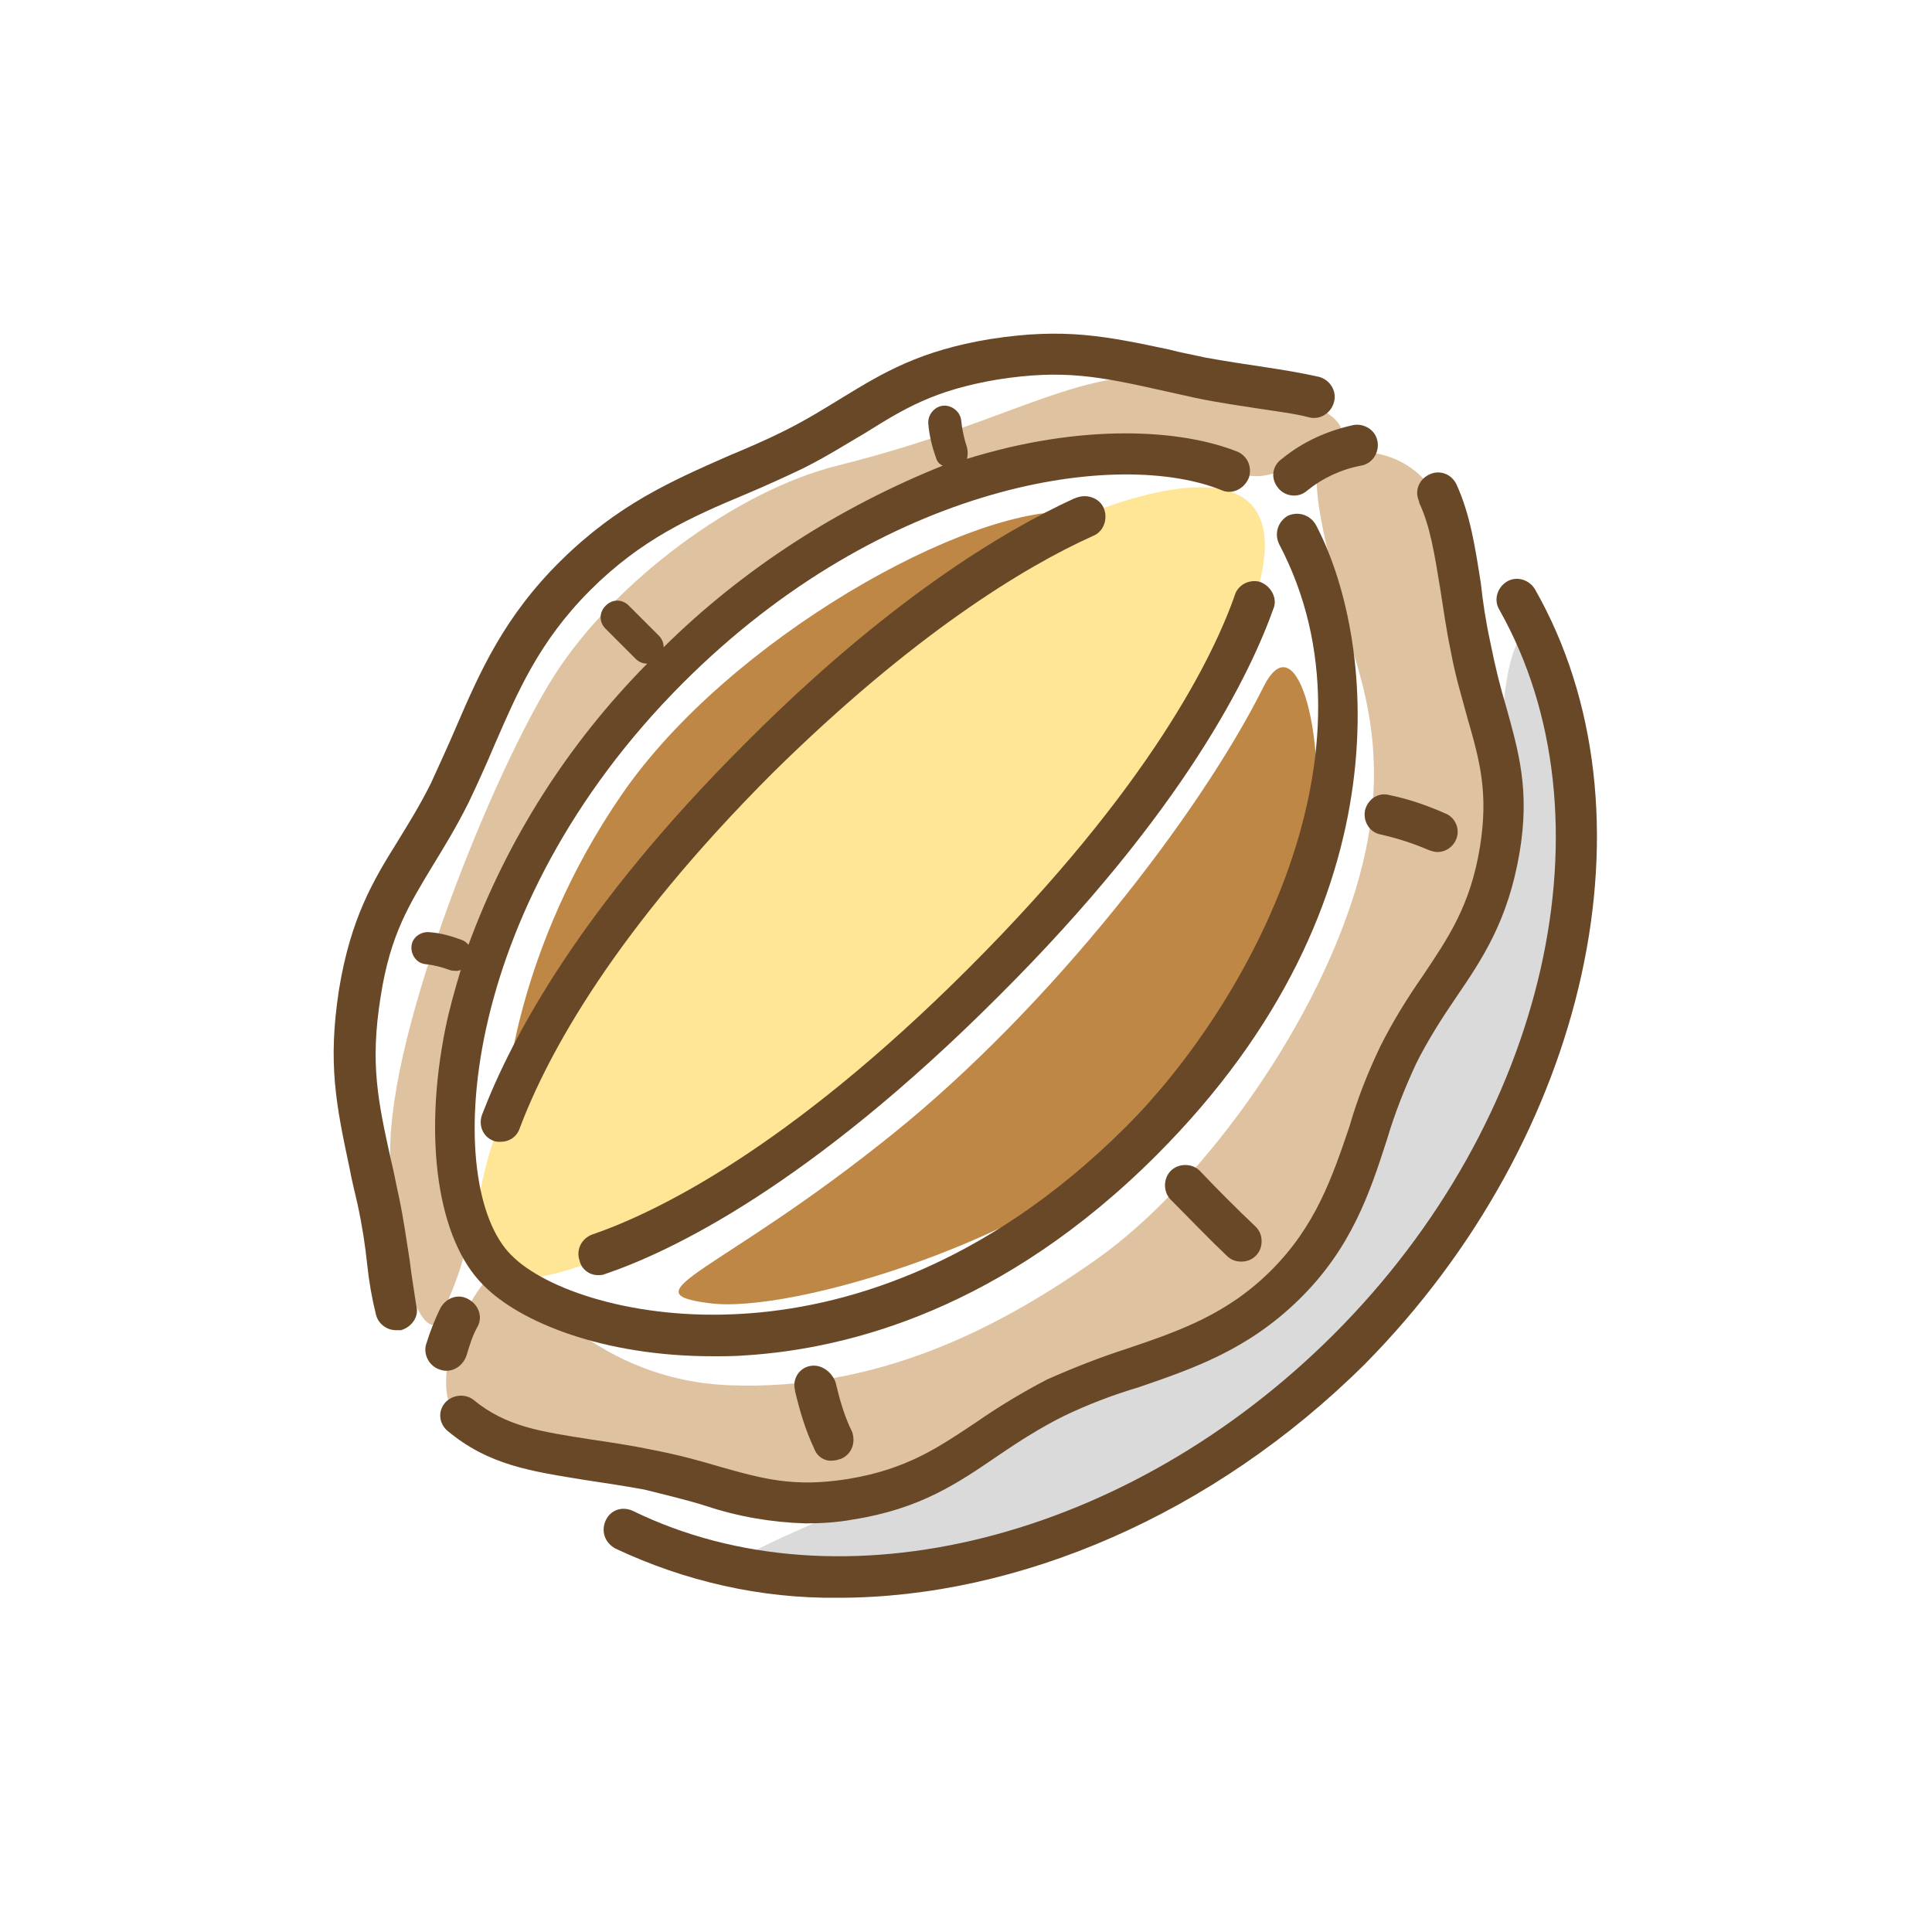 <?xml version="1.0" encoding="utf-8"?>
<!-- Generator: Adobe Illustrator 25.0.0, SVG Export Plug-In . SVG Version: 6.00 Build 0)  -->
<svg version="1.1" id="Layer_1" xmlns="http://www.w3.org/2000/svg" xmlns:xlink="http://www.w3.org/1999/xlink" x="0px" y="0px"
	 viewBox="0 0 200 200" style="enable-background:new 0 0 200 200;" xml:space="preserve">
<style type="text/css">
	.st0{clip-path:url(#SVGID_2_);}
	.st1{fill:#FFFFFF;}
	.st2{fill:#DADADA;}
	.st3{fill:#FFE596;}
	.st4{fill:#DFC2A0;}
	.st5{fill:#BF8746;}
	.st6{fill:#694828;}
</style>
<g id="Layer_2_1_">
	<g id="Layer_1-2">
		<g>
			<defs>
				<circle id="SVGID_1_" cx="100" cy="100" r="100"/>
			</defs>
			<clipPath id="SVGID_2_">
				<use xlink:href="#SVGID_1_"  style="overflow:visible;"/>
			</clipPath>
			<g class="st0">
				<rect x="-59.5" y="-28.1" class="st1" width="319" height="256.3"/>
				<path class="st2" d="M77,163c0,0,36.4,4.2,64.3-25.1s22.8-61.8,17.3-71.4c-1.8-3.1-3.6,6-3.1,13.5s-0.1,13.9-8.4,25.5
					c-7.8,10.9-6.9,23-16.4,29.5c-12,8.3-16.1,5.7-28.9,14C91.6,155.7,70.5,162.1,77,163z"/>
				<path class="st3" d="M124.6,72.7c7.8-12.5,11.2-26-6.6-21.3S80,75.6,66.2,91.7s-23,41.9-11.8,40.7
					C68.9,130.8,102.1,109,124.6,72.7z"/>
				<path class="st4" d="M147.4,49.6c-2.7-2.8-6-3.1-9.5-2.8s-0.3,10.3,0.9,16.1s6.1,14.3,1.5,29.3s-16.4,30.8-26.7,38.1
					S90.7,144,75.5,143.4s-21.7-12.4-24-11.8s-10.2,15.1-0.9,17.1c17.3,3.7,28.8,8.3,40.6,5.6c8-1.8,9.7-5.6,16-8.6
					c12-5.9,21.1-5.7,28.7-16.2c4.2-5.8,4.7-11.6,8.4-19.3c4.3-8.9,8.8-12.2,10.8-22.1c1.9-9.1-2.6-17.4-4.1-28.3
					C150.4,54.8,150.1,52.3,147.4,49.6z"/>
				<path class="st4" d="M123.5,39.1c-11.9-1.5-17.6,4.3-36.8,9.1c-10.5,2.6-23.1,12-29.3,21.7s-17.2,36.7-17,49.5s3.8,20.2,5.2,17
					s3.9-8.4,2.4-12.7c-1.5-4.4-2.6-19.4,8.2-38.1c9.6-16.6,26.7-29.2,38.6-34c10.3-4.1,21.8-5.5,31.2-3.1c4.4,1.1,4,1.2,9.3-0.6
					C140.7,46.2,142.4,41.5,123.5,39.1z"/>
				<path class="st5" d="M111.1,53c-10.8-0.7-35.6,13.1-46.7,29.2s-12,31.3-12,31.3c9-17.3,21.5-32.6,36.6-45
					C103.3,57,111.1,53,111.1,53z"/>
				<path class="st5" d="M135.8,87.2c1.8-9.8-1.4-23.3-5-16.1c-6.6,13.2-22,33.1-38.4,46.3c-18,14.5-27.5,16.4-19,17.5
					c8.5,1.2,34.7-6.8,45.5-18C129.9,105.7,134.2,95.9,135.8,87.2z"/>
				<path class="st6" d="M158.9,61c-0.6-1-1.9-1.4-2.9-0.8c-1,0.6-1.4,1.9-0.8,2.9c12.1,21.4,5,52.9-17.1,75
					c-21.3,21.3-51.1,28.8-72.6,18.3c-1.1-0.5-2.3-0.1-2.8,1c-0.5,1.1-0.1,2.3,1,2.9l0,0c7.2,3.4,15.1,5.2,23.1,5.1
					c18.6,0,38.8-8.6,54.5-24.2C164.5,117.7,172,84,158.9,61z"/>
				<path class="st6" d="M73.1,155.9c3.3,1.1,6.8,1.7,10.3,1.8c1.6,0,3.3-0.1,4.9-0.4c7-1.1,10.9-3.8,15-6.6
					c2.2-1.5,4.4-2.9,6.8-4.1c2.5-1.2,5.1-2.2,7.8-3c5.5-1.9,11.2-3.8,16.6-9.1s7.3-11,9.1-16.6c0.8-2.7,1.8-5.2,3-7.8
					c1.2-2.4,2.6-4.6,4.1-6.8c2.8-4.1,5.4-8,6.6-15c1.1-6.5-0.1-10.5-1.4-15.2c-0.6-2-1.1-4-1.6-6.5c-0.5-2.3-0.8-4.3-1-6.2
					c-0.6-3.8-1.1-7.1-2.5-10.2c-0.5-1.1-1.7-1.6-2.8-1.1c-1.1,0.5-1.6,1.7-1.1,2.8c0,0,0,0.1,0,0.1c1.2,2.6,1.6,5.4,2.2,9
					c0.3,1.9,0.6,4.1,1.1,6.5c0.5,2.7,1.2,4.9,1.7,6.8c1.3,4.5,2.2,7.8,1.3,13.4c-1,6.1-3.3,9.4-5.9,13.3c-1.6,2.3-3.1,4.7-4.4,7.3
					c-1.3,2.7-2.4,5.5-3.2,8.3c-1.8,5.3-3.5,10.3-8.1,14.9c-4.6,4.6-9.6,6.3-14.9,8.1c-2.8,0.9-5.6,2-8.3,3.2
					c-2.5,1.3-5,2.8-7.3,4.4c-3.9,2.6-7.2,4.9-13.3,5.9c-5.6,0.9-8.8,0-13.4-1.3c-2-0.6-4.2-1.2-6.8-1.7c-2.4-0.5-4.5-0.8-6.5-1.1
					c-5.1-0.8-8.7-1.3-12.1-4.1c-0.9-0.7-2.3-0.5-3,0.4c-0.7,0.9-0.5,2.1,0.3,2.8c4.3,3.6,8.7,4.2,14.2,5.1c2,0.3,4,0.6,6.2,1
					C69.1,154.8,71.2,155.3,73.1,155.9z"/>
				<path class="st6" d="M42.4,130.4c-0.3-1.9-0.6-4.1-1.1-6.5c-0.3-1.3-0.5-2.5-0.8-3.7c-1.4-6.3-2.2-10.1-1.1-17
					c1-6.5,3-9.6,5.4-13.6c1.1-1.8,2.4-3.9,3.7-6.5c1-2.1,1.9-4.1,2.7-6c2.4-5.5,4.6-10.7,9.9-16s10.5-7.6,16-9.9
					c1.9-0.8,3.9-1.7,6-2.7c2.6-1.3,4.6-2.6,6.5-3.7c4-2.5,7.1-4.4,13.6-5.5c6.9-1.1,10.7-0.3,17,1.1l3.6,0.8
					c2.4,0.5,4.6,0.8,6.5,1.1s3.7,0.5,5.2,0.9c1.1,0.3,2.3-0.4,2.6-1.6c0.3-1.1-0.4-2.3-1.6-2.6l0,0c-1.8-0.4-3.6-0.7-5.6-1
					s-4-0.6-6.2-1c-1.3-0.3-2.5-0.5-3.6-0.8c-6.6-1.4-10.9-2.3-18.6-1.1c-7.3,1.2-11.1,3.5-15.2,6c-1.8,1.1-3.7,2.3-6.1,3.5
					c-2,1-3.9,1.8-5.8,2.6c-5.9,2.6-11.4,5-17.3,10.8s-8.4,11.5-10.9,17.3c-0.8,1.9-1.7,3.8-2.6,5.8c-1.2,2.4-2.4,4.3-3.5,6.1
					c-2.5,4-4.8,7.9-6,15.2c-1.2,7.7-0.3,12,1.1,18.6c0.2,1.1,0.5,2.3,0.8,3.6c0.5,2.3,0.8,4.3,1,6.2s0.5,3.6,0.9,5.2
					c0.2,1,1.1,1.7,2.1,1.7c0.2,0,0.3,0,0.5,0c1.1-0.3,1.9-1.4,1.6-2.5C42.9,133.8,42.6,132.1,42.4,130.4z"/>
				<path class="st6" d="M61.9,132c0.2,0,0.5,0,0.7-0.1c6.8-2.3,21.1-9.1,40.7-28.7c19.4-19.3,26.2-33.6,28.6-40.4
					c0.3-1.1-0.5-2.3-1.6-2.6c-1-0.2-2,0.3-2.4,1.2c-2.2,6.4-8.8,20-27.6,38.8c-18.9,18.9-32.6,25.4-39,27.6
					c-1.1,0.4-1.7,1.6-1.3,2.7C60.2,131.4,61,132,61.9,132z"/>
				<path class="st6" d="M113.1,55.5c1.1-0.4,1.6-1.7,1.2-2.8c-0.4-1.1-1.7-1.6-2.8-1.2c-0.1,0-0.2,0.1-0.3,0.1
					c-7.4,3.4-19.4,10.6-34.2,25.5C60.1,94,53,107.3,49.9,115.4c-0.4,1.1,0.1,2.3,1.2,2.7c0.2,0.1,0.5,0.1,0.7,0.1
					c0.9,0,1.7-0.5,2-1.4c2.9-7.7,9.8-20.4,26.2-36.8C94.5,65.7,106,58.7,113.1,55.5z"/>
				<path class="st6" d="M124.2,121.2c-0.8-0.8-2.2-0.8-3,0s-0.8,2.2,0,3c1.9,1.9,3.9,4,5.8,5.8c0.4,0.4,0.9,0.6,1.5,0.6
					c1.2,0,2.1-0.9,2.1-2.1c0-0.6-0.2-1.1-0.6-1.5C128.1,125.2,126,123.1,124.2,121.2z"/>
				<path class="st6" d="M141.3,83.9c-0.2,1.2,0.5,2.3,1.7,2.5c1.7,0.4,3.3,0.9,4.9,1.6c0.3,0.1,0.6,0.2,0.9,0.2
					c1.2,0,2.1-1,2.1-2.1c0-0.8-0.5-1.6-1.3-1.9c-1.8-0.8-3.8-1.5-5.8-1.9C142.7,82,141.6,82.7,141.3,83.9
					C141.3,83.9,141.3,83.9,141.3,83.9z"/>
				<path class="st6" d="M132.3,50.5c0.7,0.9,2.1,1.1,3,0.3c0,0,0,0,0,0c1.6-1.3,3.5-2.2,5.6-2.6c1.2-0.2,1.9-1.4,1.7-2.5
					c-0.2-1.2-1.4-1.9-2.5-1.7c-2.7,0.6-5.2,1.7-7.4,3.5C131.7,48.2,131.5,49.5,132.3,50.5C132.3,50.5,132.3,50.5,132.3,50.5z"/>
				<path class="st6" d="M83.9,141.4c-1.2,0.2-1.9,1.4-1.6,2.5c0,0,0,0,0,0.1c0.5,2.1,1.1,4.1,2,6c0.3,0.8,1.1,1.3,1.9,1.2
					c0.3,0,0.6-0.1,0.9-0.2c1.1-0.5,1.5-1.7,1.1-2.8c0,0,0,0,0,0c-0.8-1.6-1.3-3.4-1.7-5.1C86.1,142,85,141.2,83.9,141.4
					C83.9,141.4,83.9,141.4,83.9,141.4z"/>
				<path class="st6" d="M47.2,100.5c0.2,0,0.3,0,0.5-0.1c-0.6,2-1.2,4.1-1.6,6.1c-2.3,11.4-0.8,21.8,3.9,26.5
					c3.8,3.9,12.5,7.4,23.8,7.4c1.1,0,2.3,0,3.5-0.1c10.6-0.7,26.5-4.8,42.4-20.7c26.4-26.4,22.4-54.2,16.5-65.3
					c-0.6-1-1.8-1.4-2.9-0.9c-1,0.6-1.4,1.8-0.9,2.9c11.3,21.4-3.3,47.8-15.8,60.3c-14.9,14.9-29.8,18.8-39.7,19.4
					c-11.1,0.7-20.5-2.5-24-6.1c-7.1-7.1-5.7-35.7,17.8-59.2c20.9-20.9,45.3-24.3,55.9-19.9c1.1,0.4,2.3-0.3,2.7-1.4
					c0.3-1-0.1-2.1-1.1-2.6c-5.9-2.4-16.2-3-28.1,0.7c0.1-0.4,0.1-0.8,0-1.2c-0.3-0.9-0.5-1.8-0.6-2.8c-0.1-0.9-1-1.6-1.9-1.5
					c-0.9,0.1-1.6,1-1.5,1.9c0.1,1.2,0.4,2.4,0.8,3.5c0.1,0.4,0.4,0.7,0.7,0.8C86.9,52.5,77,58.8,68.7,67c0-0.5-0.2-0.9-0.5-1.2
					l-3.1-3.1c-0.7-0.7-1.7-0.7-2.4,0s-0.7,1.7,0,2.4l3.1,3.1c0.3,0.3,0.7,0.5,1.2,0.5l0,0c-8.2,8.3-14.5,18.2-18.5,29.1
					c-0.2-0.2-0.4-0.4-0.7-0.5c-1.1-0.4-2.1-0.7-3.3-0.8c-0.9-0.1-1.8,0.5-1.9,1.4c-0.1,0.9,0.5,1.8,1.4,1.9
					c0.9,0.1,1.7,0.3,2.5,0.6C46.8,100.5,47,100.5,47.2,100.5z"/>
				<path class="st6" d="M46.2,141.9c1,0,1.8-0.7,2.1-1.6c0.3-1,0.6-2,1.1-2.9c0.6-1,0.2-2.3-0.9-2.9c-1-0.6-2.3-0.2-2.9,0.9
					c-0.6,1.2-1.1,2.5-1.5,3.8c-0.3,1.1,0.4,2.3,1.5,2.6c0,0,0,0,0,0C45.9,141.9,46.1,141.9,46.2,141.9z"/>
			</g>
		</g>
	</g>
</g>
</svg>
